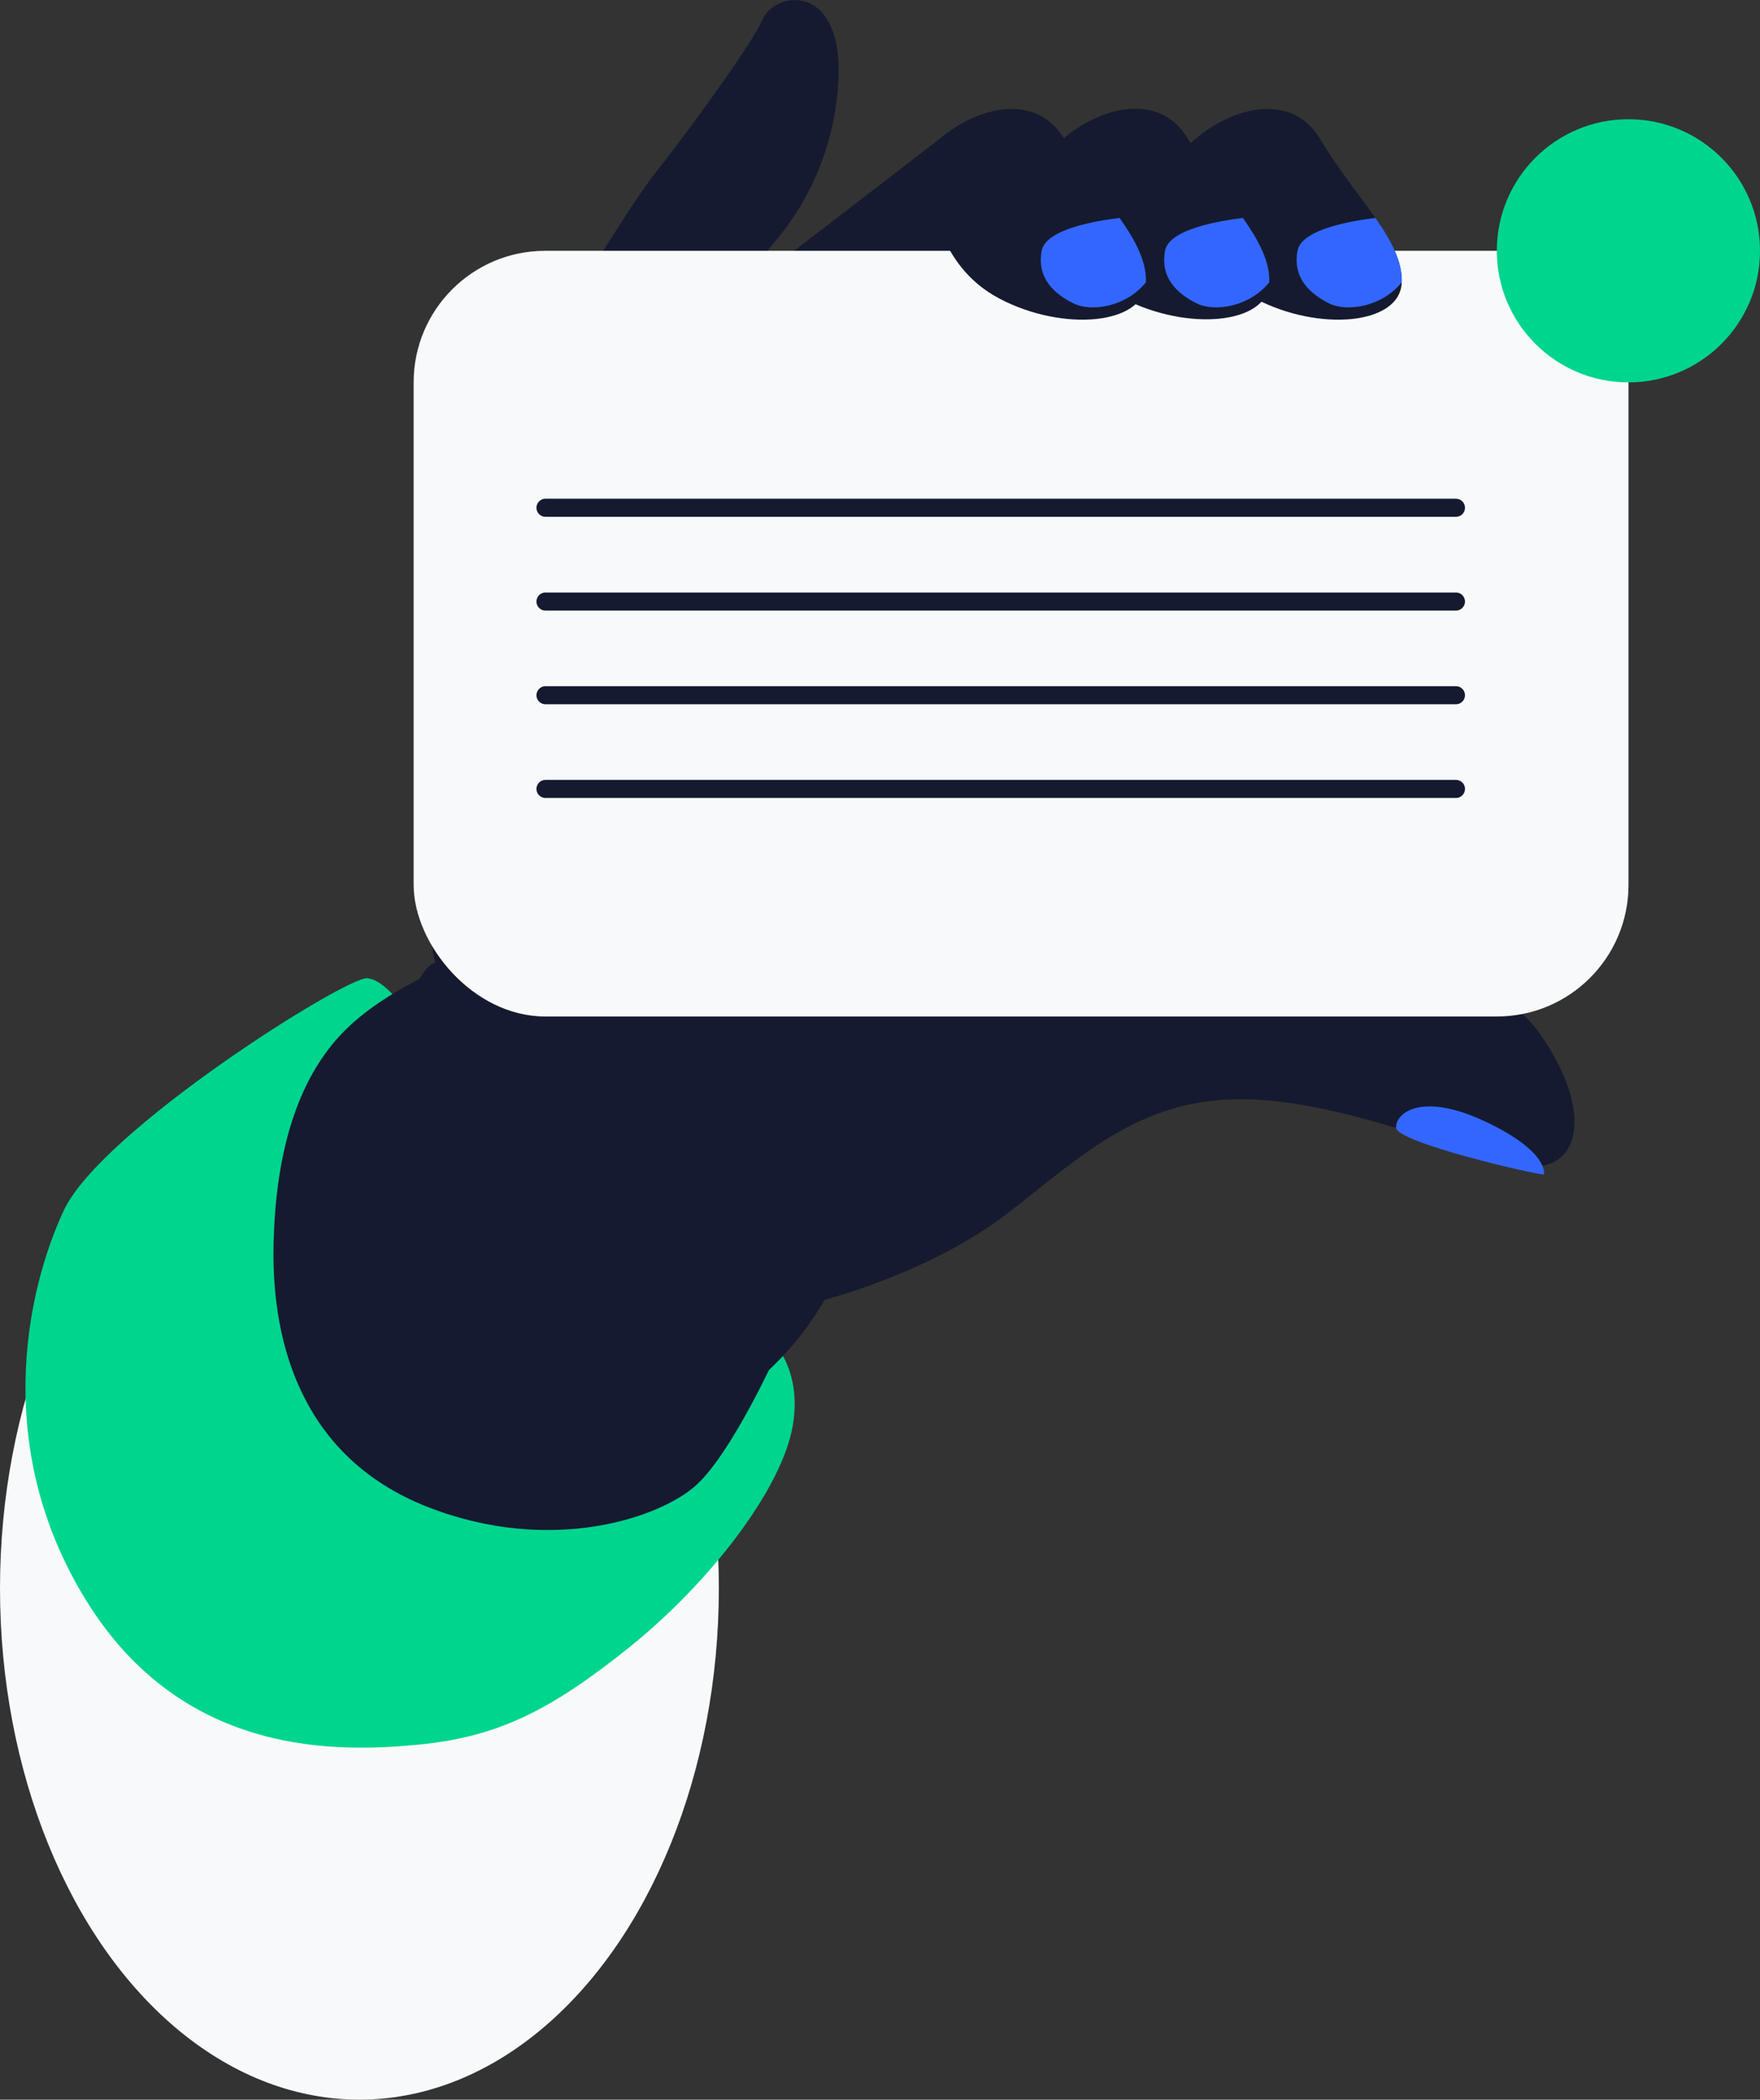 <svg xmlns="http://www.w3.org/2000/svg" viewBox="0 0 200.62 239.34"><rect x="0" y="0" width="200.62" height="239.34" fill="#333333" stroke="none"/><defs><style>.cls-1{fill:#f8f9fa;}.cls-2{fill:#00d58e;}.cls-3{fill:#151a30;}.cls-4{fill:#36f;}.cls-5{fill:none;stroke:#151a30;stroke-linecap:round;stroke-miterlimit:10;stroke-width:2.06px;}</style></defs><g id="Layer_2" data-name="Layer 2"><g id="Layer_1-2" data-name="Layer 1"><g id="Group_60" data-name="Group 60"><g id="Group_51" data-name="Group 51"><ellipse id="Ellipse_13" data-name="Ellipse 13" class="cls-1" cx="40.97" cy="181.06" rx="40.97" ry="58.28"/></g><path id="Path_30" data-name="Path 30" class="cls-2" d="M46.77,116s-2.56-4.27-4.91-4.49S11.53,128.82,7.26,138s-8.33,27.48,3,45.13c11.06,17.17,28.38,16.6,37.35,15.75s15-3.78,24.11-11.09,17.44-18.05,18.66-25.35-3.25-11.35-6.09-12.37-19.26-.81-31.23-13S46.77,116,46.77,116Z"/><path id="Path_31" data-name="Path 31" class="cls-3" d="M50.4,110.45s-7.26,2.78-11.74,7.69-7.27,12.61-7.48,23.93,3.42,24.14,17.52,29.69S75.4,173,79.46,169.2s9-14.74,9-14.74-22.43,6-33.11-6.62S50.4,110.45,50.4,110.45Z"/><g id="Group_54" data-name="Group 54"><g id="Group_53" data-name="Group 53"><path id="Path_32" data-name="Path 32" class="cls-3" d="M175.88,118.34c-5.47-8.21-18.56-10.65-28.9-14s-16.43-10-13.69-26.47,17-43.2,16.73-48.07-49.28-4.56-53.84-3S90.7,28,86.44,33.46a76.18,76.18,0,0,0-6.39,9.43l5.29-11.1.38,0a14.05,14.05,0,0,1,2.41-4A30.8,30.8,0,0,0,95.59,8.45C95.79-2,88.34-1,86.93,2.21s-9.67,14.3-12.09,17.32-7.45,11.28-7.45,11.28L61.8,50.19S60.58,56,53.58,77.88s-3.95,31.94-3.95,31.94-1.83-.91-6.09,12.17-2.43,29.81,5.17,37.72,17.65,7.61,28.9,3A34.58,34.58,0,0,0,94,148.16s11.87-3,20.69-9.74,15.52-13.69,28.29-13.08,27.38,7.91,32.25,7.61S181.36,126.55,175.88,118.34Z"/></g><path id="Path_35" data-name="Path 35" class="cls-4" d="M176,133.88s.64-2.56-6.62-6-10.25-1.07-10.25.64S174.93,133.88,176,133.88Z"/></g><path id="Path_36" data-name="Path 36" class="cls-3" d="M107.26,15.71,88.94,29.81h24.57S113.51,12.48,107.26,15.71Z"/><g id="Group_56" data-name="Group 56"><rect id="Rectangle_16" data-name="Rectangle 16" class="cls-1" x="47.15" y="28.59" width="138.48" height="87.28" rx="15"/><g id="Group_55" data-name="Group 55"><line id="Line_24" data-name="Line 24" class="cls-5" x1="62.18" y1="57.88" x2="165.96" y2="57.88"/><line id="Line_25" data-name="Line 25" class="cls-5" x1="62.18" y1="68.57" x2="165.96" y2="68.57"/><line id="Line_26" data-name="Line 26" class="cls-5" x1="62.18" y1="79.25" x2="165.96" y2="79.25"/><line id="Line_27" data-name="Line 27" class="cls-5" x1="62.18" y1="89.93" x2="165.96" y2="89.93"/></g></g><g id="Group_57" data-name="Group 57"><path id="Path_37" data-name="Path 37" class="cls-3" d="M135.41,22.15s.4,8.05,7.66,11.88,16.51,3,16.71-1.81-5.44-9.87-9.26-16.31-12.29-2.82-15.91,1.61"/><path id="Path_38" data-name="Path 38" class="cls-4" d="M147.9,28.59c-.6,3.23,1.61,5,3.62,6s6,.4,8.26-2.41c.1-2.35-1.19-4.76-3-7.34C154.26,25.16,148.37,26.07,147.9,28.59Z"/></g><g id="Group_58" data-name="Group 58"><path id="Path_39" data-name="Path 39" class="cls-3" d="M120.31,22.15S120.71,30.2,128,34s16.52,3,16.72-1.81-5.44-9.87-9.27-16.31-12.28-2.82-15.9,1.61"/><path id="Path_40" data-name="Path 40" class="cls-4" d="M132.8,28.59c-.6,3.23,1.61,5,3.62,6s6,.4,8.26-2.41c.1-2.35-1.2-4.76-3-7.34C139.16,25.16,133.27,26.07,132.8,28.59Z"/></g><g id="Group_59" data-name="Group 59"><path id="Path_41" data-name="Path 41" class="cls-3" d="M106.26,22.15s.4,8.05,7.65,11.88,16.51,3,16.71-1.81-5.44-9.87-9.26-16.31-12.29-2.82-15.91,1.61"/><path id="Path_42" data-name="Path 42" class="cls-4" d="M118.74,28.59c-.6,3.23,1.61,5,3.63,6s6,.4,8.25-2.41c.1-2.35-1.19-4.76-3-7.34C125.1,25.16,119.21,26.07,118.74,28.59Z"/></g><circle id="Ellipse_14" data-name="Ellipse 14" class="cls-2" cx="185.62" cy="28.59" r="15"/></g></g></g></svg>
